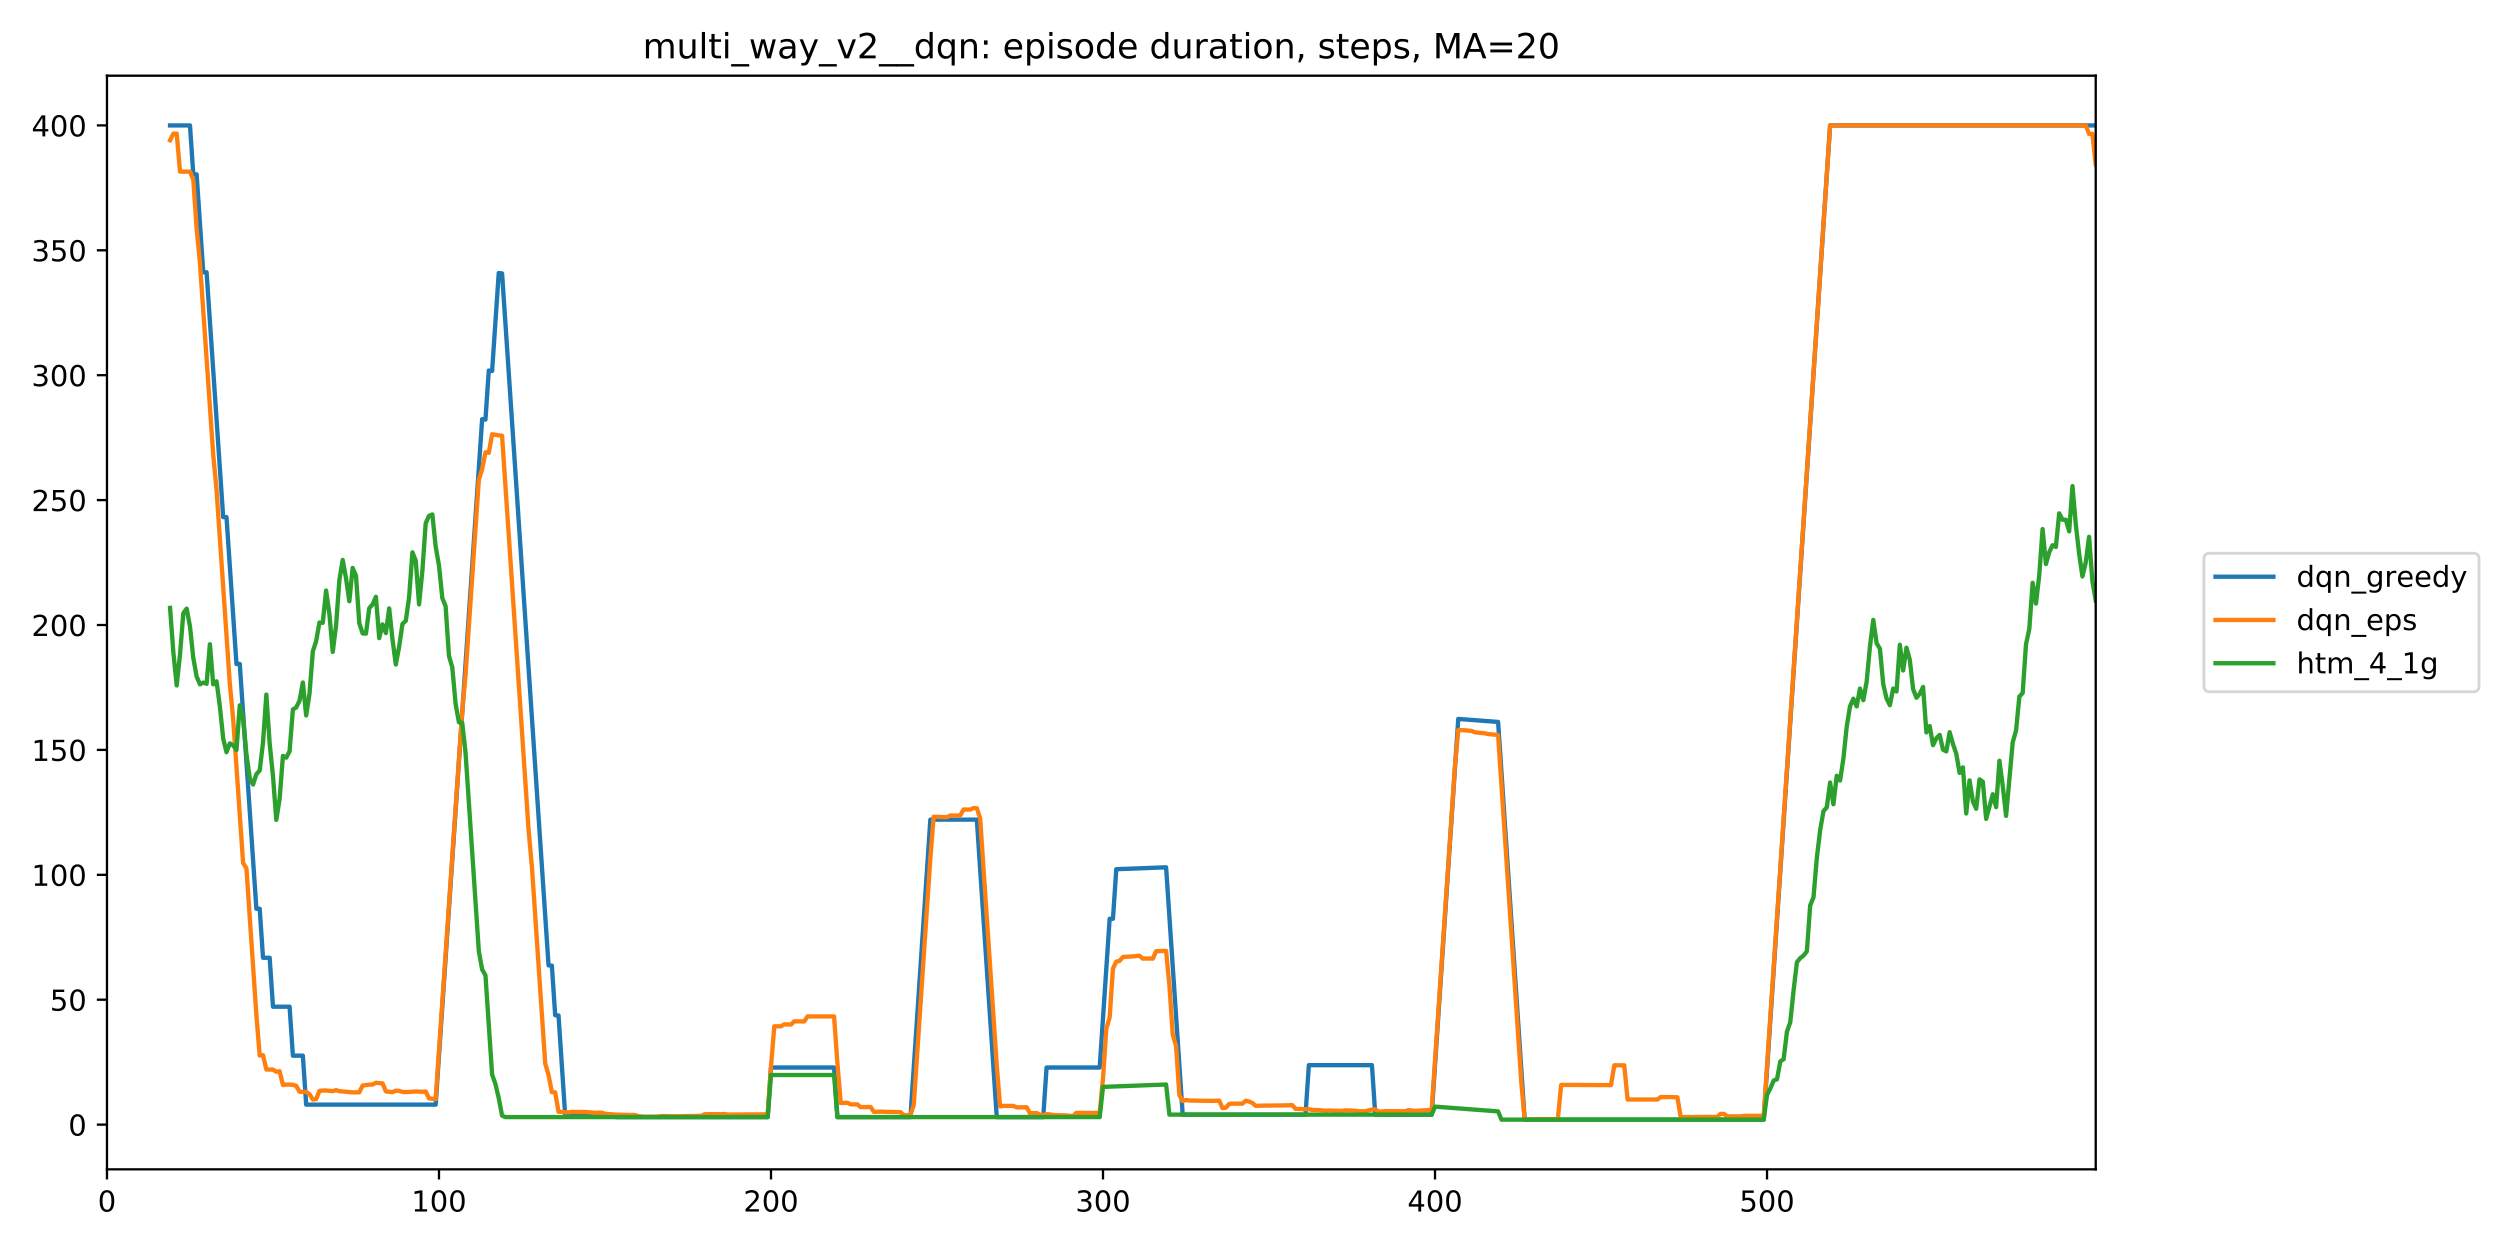 <?xml version="1.0" encoding="utf-8" standalone="no"?>
<!DOCTYPE svg PUBLIC "-//W3C//DTD SVG 1.1//EN"
  "http://www.w3.org/Graphics/SVG/1.1/DTD/svg11.dtd">
<!-- Created with matplotlib (https://matplotlib.org/) -->
<svg height="432pt" version="1.1" viewBox="0 0 864 432" width="864pt" xmlns="http://www.w3.org/2000/svg" xmlns:xlink="http://www.w3.org/1999/xlink">
 <defs>
  <style type="text/css">
*{stroke-linecap:butt;stroke-linejoin:round;}
  </style>
 </defs>
 <g id="figure_1">
  <g id="patch_1">
   <path d="M 0 432 
L 864 432 
L 864 0 
L 0 0 
z
" style="fill:#ffffff;"/>
  </g>
  <g id="axes_1">
   <g id="patch_2">
    <path d="M 36.97 404.12 
L 724.28 404.12 
L 724.28 26.16 
L 36.97 26.16 
z
" style="fill:#ffffff;"/>
   </g>
   <g id="matplotlib.axis_1">
    <g id="xtick_1">
     <g id="line2d_1">
      <defs>
       <path d="M 0 0 
L 0 3.5 
" id="m9bcfeeb149" style="stroke:#000000;stroke-width:0.8;"/>
      </defs>
      <g>
       <use style="stroke:#000000;stroke-width:0.8;" x="36.97" xlink:href="#m9bcfeeb149" y="404.12"/>
      </g>
     </g>
     <g id="text_1">
      <!-- 0 -->
      <defs>
       <path d="M 31.781 66.406 
Q 24.172 66.406 20.328 58.906 
Q 16.5 51.422 16.5 36.375 
Q 16.5 21.391 20.328 13.891 
Q 24.172 6.391 31.781 6.391 
Q 39.453 6.391 43.281 13.891 
Q 47.125 21.391 47.125 36.375 
Q 47.125 51.422 43.281 58.906 
Q 39.453 66.406 31.781 66.406 
z
M 31.781 74.219 
Q 44.047 74.219 50.516 64.516 
Q 56.984 54.828 56.984 36.375 
Q 56.984 17.969 50.516 8.266 
Q 44.047 -1.422 31.781 -1.422 
Q 19.531 -1.422 13.062 8.266 
Q 6.594 17.969 6.594 36.375 
Q 6.594 54.828 13.062 64.516 
Q 19.531 74.219 31.781 74.219 
z
" id="DejaVuSans-48"/>
      </defs>
      <g transform="translate(33.789 418.718)scale(0.1 -0.1)">
       <use xlink:href="#DejaVuSans-48"/>
      </g>
     </g>
    </g>
    <g id="xtick_2">
     <g id="line2d_2">
      <g>
       <use style="stroke:#000000;stroke-width:0.8;" x="151.713" xlink:href="#m9bcfeeb149" y="404.12"/>
      </g>
     </g>
     <g id="text_2">
      <!-- 100 -->
      <defs>
       <path d="M 12.406 8.297 
L 28.516 8.297 
L 28.516 63.922 
L 10.984 60.406 
L 10.984 69.391 
L 28.422 72.906 
L 38.281 72.906 
L 38.281 8.297 
L 54.391 8.297 
L 54.391 0 
L 12.406 0 
z
" id="DejaVuSans-49"/>
      </defs>
      <g transform="translate(142.169 418.718)scale(0.1 -0.1)">
       <use xlink:href="#DejaVuSans-49"/>
       <use x="63.623" xlink:href="#DejaVuSans-48"/>
       <use x="127.246" xlink:href="#DejaVuSans-48"/>
      </g>
     </g>
    </g>
    <g id="xtick_3">
     <g id="line2d_3">
      <g>
       <use style="stroke:#000000;stroke-width:0.8;" x="266.456" xlink:href="#m9bcfeeb149" y="404.12"/>
      </g>
     </g>
     <g id="text_3">
      <!-- 200 -->
      <defs>
       <path d="M 19.188 8.297 
L 53.609 8.297 
L 53.609 0 
L 7.328 0 
L 7.328 8.297 
Q 12.938 14.109 22.625 23.891 
Q 32.328 33.688 34.812 36.531 
Q 39.547 41.844 41.422 45.531 
Q 43.312 49.219 43.312 52.781 
Q 43.312 58.594 39.234 62.25 
Q 35.156 65.922 28.609 65.922 
Q 23.969 65.922 18.812 64.312 
Q 13.672 62.703 7.812 59.422 
L 7.812 69.391 
Q 13.766 71.781 18.938 73 
Q 24.125 74.219 28.422 74.219 
Q 39.75 74.219 46.484 68.547 
Q 53.219 62.891 53.219 53.422 
Q 53.219 48.922 51.531 44.891 
Q 49.859 40.875 45.406 35.406 
Q 44.188 33.984 37.641 27.219 
Q 31.109 20.453 19.188 8.297 
z
" id="DejaVuSans-50"/>
      </defs>
      <g transform="translate(256.912 418.718)scale(0.1 -0.1)">
       <use xlink:href="#DejaVuSans-50"/>
       <use x="63.623" xlink:href="#DejaVuSans-48"/>
       <use x="127.246" xlink:href="#DejaVuSans-48"/>
      </g>
     </g>
    </g>
    <g id="xtick_4">
     <g id="line2d_4">
      <g>
       <use style="stroke:#000000;stroke-width:0.8;" x="381.199" xlink:href="#m9bcfeeb149" y="404.12"/>
      </g>
     </g>
     <g id="text_4">
      <!-- 300 -->
      <defs>
       <path d="M 40.578 39.312 
Q 47.656 37.797 51.625 33 
Q 55.609 28.219 55.609 21.188 
Q 55.609 10.406 48.188 4.484 
Q 40.766 -1.422 27.094 -1.422 
Q 22.516 -1.422 17.656 -0.516 
Q 12.797 0.391 7.625 2.203 
L 7.625 11.719 
Q 11.719 9.328 16.594 8.109 
Q 21.484 6.891 26.812 6.891 
Q 36.078 6.891 40.938 10.547 
Q 45.797 14.203 45.797 21.188 
Q 45.797 27.641 41.281 31.266 
Q 36.766 34.906 28.719 34.906 
L 20.219 34.906 
L 20.219 43.016 
L 29.109 43.016 
Q 36.375 43.016 40.234 45.922 
Q 44.094 48.828 44.094 54.297 
Q 44.094 59.906 40.109 62.906 
Q 36.141 65.922 28.719 65.922 
Q 24.656 65.922 20.016 65.031 
Q 15.375 64.156 9.812 62.312 
L 9.812 71.094 
Q 15.438 72.656 20.344 73.438 
Q 25.25 74.219 29.594 74.219 
Q 40.828 74.219 47.359 69.109 
Q 53.906 64.016 53.906 55.328 
Q 53.906 49.266 50.438 45.094 
Q 46.969 40.922 40.578 39.312 
z
" id="DejaVuSans-51"/>
      </defs>
      <g transform="translate(371.655 418.718)scale(0.1 -0.1)">
       <use xlink:href="#DejaVuSans-51"/>
       <use x="63.623" xlink:href="#DejaVuSans-48"/>
       <use x="127.246" xlink:href="#DejaVuSans-48"/>
      </g>
     </g>
    </g>
    <g id="xtick_5">
     <g id="line2d_5">
      <g>
       <use style="stroke:#000000;stroke-width:0.8;" x="495.942" xlink:href="#m9bcfeeb149" y="404.12"/>
      </g>
     </g>
     <g id="text_5">
      <!-- 400 -->
      <defs>
       <path d="M 37.797 64.312 
L 12.891 25.391 
L 37.797 25.391 
z
M 35.203 72.906 
L 47.609 72.906 
L 47.609 25.391 
L 58.016 25.391 
L 58.016 17.188 
L 47.609 17.188 
L 47.609 0 
L 37.797 0 
L 37.797 17.188 
L 4.891 17.188 
L 4.891 26.703 
z
" id="DejaVuSans-52"/>
      </defs>
      <g transform="translate(486.398 418.718)scale(0.1 -0.1)">
       <use xlink:href="#DejaVuSans-52"/>
       <use x="63.623" xlink:href="#DejaVuSans-48"/>
       <use x="127.246" xlink:href="#DejaVuSans-48"/>
      </g>
     </g>
    </g>
    <g id="xtick_6">
     <g id="line2d_6">
      <g>
       <use style="stroke:#000000;stroke-width:0.8;" x="610.685" xlink:href="#m9bcfeeb149" y="404.12"/>
      </g>
     </g>
     <g id="text_6">
      <!-- 500 -->
      <defs>
       <path d="M 10.797 72.906 
L 49.516 72.906 
L 49.516 64.594 
L 19.828 64.594 
L 19.828 46.734 
Q 21.969 47.469 24.109 47.828 
Q 26.266 48.188 28.422 48.188 
Q 40.625 48.188 47.75 41.5 
Q 54.891 34.812 54.891 23.391 
Q 54.891 11.625 47.562 5.094 
Q 40.234 -1.422 26.906 -1.422 
Q 22.312 -1.422 17.547 -0.641 
Q 12.797 0.141 7.719 1.703 
L 7.719 11.625 
Q 12.109 9.234 16.797 8.062 
Q 21.484 6.891 26.703 6.891 
Q 35.156 6.891 40.078 11.328 
Q 45.016 15.766 45.016 23.391 
Q 45.016 31 40.078 35.438 
Q 35.156 39.891 26.703 39.891 
Q 22.75 39.891 18.812 39.016 
Q 14.891 38.141 10.797 36.281 
z
" id="DejaVuSans-53"/>
      </defs>
      <g transform="translate(601.141 418.718)scale(0.1 -0.1)">
       <use xlink:href="#DejaVuSans-53"/>
       <use x="63.623" xlink:href="#DejaVuSans-48"/>
       <use x="127.246" xlink:href="#DejaVuSans-48"/>
      </g>
     </g>
    </g>
   </g>
   <g id="matplotlib.axis_2">
    <g id="ytick_1">
     <g id="line2d_7">
      <defs>
       <path d="M 0 0 
L -3.5 0 
" id="m5839f09a50" style="stroke:#000000;stroke-width:0.8;"/>
      </defs>
      <g>
       <use style="stroke:#000000;stroke-width:0.8;" x="36.97" xlink:href="#m5839f09a50" y="388.667"/>
      </g>
     </g>
     <g id="text_7">
      <!-- 0 -->
      <g transform="translate(23.608 392.466)scale(0.1 -0.1)">
       <use xlink:href="#DejaVuSans-48"/>
      </g>
     </g>
    </g>
    <g id="ytick_2">
     <g id="line2d_8">
      <g>
       <use style="stroke:#000000;stroke-width:0.8;" x="36.97" xlink:href="#m5839f09a50" y="345.501"/>
      </g>
     </g>
     <g id="text_8">
      <!-- 50 -->
      <g transform="translate(17.245 349.3)scale(0.1 -0.1)">
       <use xlink:href="#DejaVuSans-53"/>
       <use x="63.623" xlink:href="#DejaVuSans-48"/>
      </g>
     </g>
    </g>
    <g id="ytick_3">
     <g id="line2d_9">
      <g>
       <use style="stroke:#000000;stroke-width:0.8;" x="36.97" xlink:href="#m5839f09a50" y="302.335"/>
      </g>
     </g>
     <g id="text_9">
      <!-- 100 -->
      <g transform="translate(10.883 306.134)scale(0.1 -0.1)">
       <use xlink:href="#DejaVuSans-49"/>
       <use x="63.623" xlink:href="#DejaVuSans-48"/>
       <use x="127.246" xlink:href="#DejaVuSans-48"/>
      </g>
     </g>
    </g>
    <g id="ytick_4">
     <g id="line2d_10">
      <g>
       <use style="stroke:#000000;stroke-width:0.8;" x="36.97" xlink:href="#m5839f09a50" y="259.169"/>
      </g>
     </g>
     <g id="text_10">
      <!-- 150 -->
      <g transform="translate(10.883 262.968)scale(0.1 -0.1)">
       <use xlink:href="#DejaVuSans-49"/>
       <use x="63.623" xlink:href="#DejaVuSans-53"/>
       <use x="127.246" xlink:href="#DejaVuSans-48"/>
      </g>
     </g>
    </g>
    <g id="ytick_5">
     <g id="line2d_11">
      <g>
       <use style="stroke:#000000;stroke-width:0.8;" x="36.97" xlink:href="#m5839f09a50" y="216.003"/>
      </g>
     </g>
     <g id="text_11">
      <!-- 200 -->
      <g transform="translate(10.883 219.803)scale(0.1 -0.1)">
       <use xlink:href="#DejaVuSans-50"/>
       <use x="63.623" xlink:href="#DejaVuSans-48"/>
       <use x="127.246" xlink:href="#DejaVuSans-48"/>
      </g>
     </g>
    </g>
    <g id="ytick_6">
     <g id="line2d_12">
      <g>
       <use style="stroke:#000000;stroke-width:0.8;" x="36.97" xlink:href="#m5839f09a50" y="172.837"/>
      </g>
     </g>
     <g id="text_12">
      <!-- 250 -->
      <g transform="translate(10.883 176.637)scale(0.1 -0.1)">
       <use xlink:href="#DejaVuSans-50"/>
       <use x="63.623" xlink:href="#DejaVuSans-53"/>
       <use x="127.246" xlink:href="#DejaVuSans-48"/>
      </g>
     </g>
    </g>
    <g id="ytick_7">
     <g id="line2d_13">
      <g>
       <use style="stroke:#000000;stroke-width:0.8;" x="36.97" xlink:href="#m5839f09a50" y="129.672"/>
      </g>
     </g>
     <g id="text_13">
      <!-- 300 -->
      <g transform="translate(10.883 133.471)scale(0.1 -0.1)">
       <use xlink:href="#DejaVuSans-51"/>
       <use x="63.623" xlink:href="#DejaVuSans-48"/>
       <use x="127.246" xlink:href="#DejaVuSans-48"/>
      </g>
     </g>
    </g>
    <g id="ytick_8">
     <g id="line2d_14">
      <g>
       <use style="stroke:#000000;stroke-width:0.8;" x="36.97" xlink:href="#m5839f09a50" y="86.506"/>
      </g>
     </g>
     <g id="text_14">
      <!-- 350 -->
      <g transform="translate(10.883 90.305)scale(0.1 -0.1)">
       <use xlink:href="#DejaVuSans-51"/>
       <use x="63.623" xlink:href="#DejaVuSans-53"/>
       <use x="127.246" xlink:href="#DejaVuSans-48"/>
      </g>
     </g>
    </g>
    <g id="ytick_9">
     <g id="line2d_15">
      <g>
       <use style="stroke:#000000;stroke-width:0.8;" x="36.97" xlink:href="#m5839f09a50" y="43.34"/>
      </g>
     </g>
     <g id="text_15">
      <!-- 400 -->
      <g transform="translate(10.883 47.139)scale(0.1 -0.1)">
       <use xlink:href="#DejaVuSans-52"/>
       <use x="63.623" xlink:href="#DejaVuSans-48"/>
       <use x="127.246" xlink:href="#DejaVuSans-48"/>
      </g>
     </g>
    </g>
   </g>
   <g id="line2d_16">
    <path clip-path="url(#p250325c257)" d="M 58.771 43.34 
L 65.656 43.34 
L 66.803 60.261 
L 67.951 60.261 
L 70.245 94.103 
L 71.393 94.103 
L 77.13 178.708 
L 78.277 178.708 
L 81.72 229.471 
L 82.867 229.471 
L 88.604 314.076 
L 89.752 314.076 
L 90.899 330.997 
L 93.194 330.997 
L 94.341 347.918 
L 100.079 347.918 
L 101.226 364.839 
L 104.668 364.839 
L 105.816 381.76 
L 150.565 381.76 
L 166.629 144.866 
L 167.777 144.996 
L 168.924 128.075 
L 170.072 128.204 
L 172.367 94.362 
L 173.514 94.492 
L 189.578 333.63 
L 190.725 333.717 
L 191.873 350.853 
L 193.02 350.94 
L 195.315 385.213 
L 199.905 385.472 
L 202.2 385.559 
L 204.495 385.645 
L 207.937 385.731 
L 213.674 386.077 
L 265.308 386.077 
L 266.456 368.94 
L 288.257 368.94 
L 289.404 386.077 
L 314.648 386.077 
L 321.532 283.256 
L 337.596 283.256 
L 344.481 386.077 
L 360.545 386.077 
L 361.692 368.94 
L 380.051 368.94 
L 383.494 317.529 
L 384.641 317.529 
L 385.788 300.393 
L 403 299.745 
L 408.737 385.213 
L 451.192 385.213 
L 452.339 368.12 
L 474.14 368.12 
L 475.288 385.213 
L 494.794 385.213 
L 503.974 248.464 
L 517.743 249.5 
L 526.922 386.94 
L 609.537 386.94 
L 632.486 43.34 
L 724.28 43.34 
L 724.28 43.34 
" style="fill:none;stroke:#1f77b4;stroke-linecap:square;stroke-width:1.5;"/>
   </g>
   <g id="line2d_17">
    <path clip-path="url(#p250325c257)" d="M 58.771 48.477 
L 59.919 46.189 
L 61.066 46.189 
L 62.213 59.311 
L 65.656 59.311 
L 66.803 62.117 
L 67.951 79.038 
L 69.098 90.822 
L 73.688 157.125 
L 74.835 169.298 
L 79.425 236.334 
L 80.572 248.378 
L 84.015 298.234 
L 85.162 300.09 
L 88.604 350.767 
L 89.752 364.796 
L 90.899 364.666 
L 92.047 369.631 
L 94.341 369.631 
L 95.489 370.407 
L 96.636 370.235 
L 97.784 374.983 
L 98.931 374.81 
L 101.226 374.897 
L 102.373 375.285 
L 103.521 377.314 
L 105.816 377.357 
L 106.963 378.177 
L 108.111 379.99 
L 109.258 379.861 
L 110.405 377.012 
L 111.553 376.882 
L 112.7 376.882 
L 114.995 377.098 
L 116.143 376.753 
L 117.29 377.098 
L 121.88 377.53 
L 124.175 377.487 
L 125.322 375.156 
L 127.617 374.854 
L 128.764 374.81 
L 129.912 374.206 
L 132.207 374.422 
L 133.354 377.185 
L 135.649 377.444 
L 136.796 376.926 
L 137.944 377.012 
L 139.091 377.357 
L 140.239 377.444 
L 143.681 377.228 
L 145.976 377.314 
L 147.123 377.228 
L 148.271 379.602 
L 150.565 379.861 
L 159.745 245.874 
L 160.892 233.27 
L 165.482 165.845 
L 166.629 162.132 
L 167.777 156.305 
L 168.924 156.478 
L 170.072 150.089 
L 173.514 150.607 
L 182.693 286.968 
L 183.841 299.788 
L 188.431 367.602 
L 189.578 371.487 
L 190.725 377.444 
L 191.873 377.53 
L 193.02 384.221 
L 196.463 384.436 
L 197.61 384.264 
L 202.2 384.307 
L 205.642 384.566 
L 207.937 384.523 
L 209.084 384.954 
L 213.674 385.257 
L 219.411 385.343 
L 220.559 385.731 
L 222.854 385.947 
L 227.443 385.904 
L 228.591 385.688 
L 233.18 385.775 
L 238.918 385.688 
L 242.36 385.645 
L 243.507 385.084 
L 246.95 385.041 
L 249.244 385.084 
L 250.392 384.998 
L 251.539 385.213 
L 254.982 385.17 
L 265.308 385.127 
L 266.456 368.551 
L 267.603 354.695 
L 269.898 354.695 
L 271.046 354.004 
L 273.34 354.091 
L 274.488 352.968 
L 277.93 353.012 
L 279.078 351.285 
L 288.257 351.285 
L 289.404 367.386 
L 290.552 381.199 
L 292.847 381.113 
L 293.994 381.674 
L 296.289 381.674 
L 297.436 382.623 
L 300.879 382.58 
L 302.026 384.264 
L 304.321 384.177 
L 306.616 384.264 
L 311.206 384.35 
L 312.353 385.386 
L 314.648 385.386 
L 315.795 381.846 
L 321.532 296.464 
L 322.68 282.263 
L 327.27 282.436 
L 328.417 281.831 
L 331.859 281.831 
L 333.007 279.759 
L 335.302 279.802 
L 336.449 279.241 
L 337.596 279.328 
L 338.744 282.867 
L 344.481 368.249 
L 345.628 382.364 
L 346.776 382.192 
L 350.218 382.192 
L 351.366 382.71 
L 354.808 382.667 
L 355.955 384.739 
L 358.25 384.652 
L 359.398 385.3 
L 360.545 385.3 
L 361.692 385.084 
L 362.84 385.127 
L 363.987 385.386 
L 368.577 385.472 
L 369.724 385.645 
L 370.872 385.645 
L 372.019 384.609 
L 380.051 384.609 
L 381.199 372.652 
L 382.346 355.515 
L 383.494 351.63 
L 384.641 334.709 
L 385.788 332.335 
L 386.936 332.076 
L 388.083 330.738 
L 391.526 330.522 
L 393.82 330.306 
L 394.968 331.299 
L 397.263 331.256 
L 398.41 331.299 
L 399.558 328.752 
L 403 328.623 
L 404.147 340.494 
L 405.295 357.587 
L 406.442 361.429 
L 407.59 378.479 
L 408.737 380.551 
L 409.884 380.163 
L 411.032 380.336 
L 415.622 380.422 
L 419.064 380.465 
L 421.359 380.379 
L 422.506 382.969 
L 423.654 382.796 
L 424.801 381.501 
L 425.948 381.415 
L 428.243 381.415 
L 429.391 381.415 
L 430.538 380.422 
L 431.686 380.681 
L 432.833 381.199 
L 433.98 382.192 
L 436.275 382.105 
L 444.307 382.019 
L 446.602 381.933 
L 447.75 383.228 
L 450.044 383.314 
L 452.339 383.357 
L 453.487 383.573 
L 455.782 383.659 
L 458.076 383.875 
L 459.224 383.789 
L 461.519 383.875 
L 463.814 383.918 
L 464.961 383.746 
L 468.403 383.875 
L 469.551 384.048 
L 471.846 384.048 
L 474.14 383.444 
L 475.288 383.4 
L 476.435 384.134 
L 477.583 384.134 
L 478.73 384.005 
L 485.615 384.048 
L 486.762 383.659 
L 489.057 383.918 
L 494.794 383.573 
L 502.826 264.781 
L 503.974 252.306 
L 506.268 252.392 
L 508.563 252.608 
L 509.711 253.083 
L 513.153 253.428 
L 514.3 253.687 
L 517.743 254.032 
L 525.775 374.206 
L 526.922 386.767 
L 529.217 386.854 
L 531.512 386.767 
L 538.396 386.767 
L 539.544 374.94 
L 556.755 375.026 
L 557.903 368.163 
L 561.345 368.163 
L 562.493 379.99 
L 572.819 379.99 
L 573.967 379.127 
L 579.704 379.213 
L 580.851 386.077 
L 593.473 385.99 
L 594.621 384.954 
L 595.768 384.954 
L 596.915 385.818 
L 601.505 385.818 
L 602.653 385.645 
L 609.537 385.645 
L 632.486 43.34 
L 720.838 43.34 
L 721.985 46.275 
L 723.133 46.275 
L 724.28 56.808 
L 724.28 56.808 
" style="fill:none;stroke:#ff7f0e;stroke-linecap:square;stroke-width:1.5;"/>
   </g>
   <g id="line2d_18">
    <path clip-path="url(#p250325c257)" d="M 58.771 210.09 
L 59.919 225.543 
L 61.066 236.896 
L 62.213 226.147 
L 63.361 211.946 
L 64.508 210.349 
L 65.656 216.521 
L 66.803 227.399 
L 67.951 233.788 
L 69.098 236.507 
L 70.245 235.903 
L 71.393 236.334 
L 72.54 222.651 
L 73.688 236.507 
L 74.835 235.471 
L 75.983 244.104 
L 77.13 255.198 
L 78.277 259.946 
L 79.425 256.925 
L 80.572 257.572 
L 81.72 259.212 
L 82.867 243.759 
L 84.015 248.421 
L 85.162 260.637 
L 86.309 268.925 
L 87.457 271.126 
L 88.604 267.543 
L 89.752 266.292 
L 90.899 256.622 
L 92.047 240.047 
L 93.194 256.968 
L 94.341 268.234 
L 95.489 283.342 
L 96.636 276.09 
L 97.784 261.241 
L 98.931 261.845 
L 100.079 259.644 
L 101.226 245.183 
L 102.373 244.493 
L 103.521 242.162 
L 104.668 235.86 
L 105.816 247.255 
L 106.963 239.745 
L 108.111 225.111 
L 109.258 221.572 
L 110.405 215.14 
L 111.553 215.226 
L 112.7 204.09 
L 113.848 212.334 
L 114.995 225.284 
L 116.143 216.219 
L 117.29 200.42 
L 118.437 193.514 
L 119.585 199.859 
L 120.732 207.802 
L 121.88 196.277 
L 123.027 198.953 
L 124.175 215.399 
L 125.322 218.895 
L 126.469 218.982 
L 127.617 210.176 
L 128.764 208.881 
L 129.912 206.248 
L 131.059 220.536 
L 132.207 215.787 
L 133.354 218.766 
L 134.501 210.262 
L 135.649 221.011 
L 136.796 229.644 
L 137.944 223.471 
L 139.091 215.615 
L 140.239 214.579 
L 141.386 206.377 
L 142.533 190.881 
L 143.681 193.773 
L 144.828 208.881 
L 145.976 197.269 
L 147.123 180.823 
L 148.271 178.276 
L 149.418 177.802 
L 150.565 188.895 
L 151.713 195.413 
L 152.86 206.679 
L 154.008 209.528 
L 155.155 226.665 
L 156.303 230.593 
L 157.45 243.198 
L 158.597 249.586 
L 159.745 249.845 
L 160.892 260.205 
L 165.482 328.752 
L 166.629 335.055 
L 167.777 337.083 
L 170.072 371.357 
L 171.219 374.638 
L 172.367 379.515 
L 173.514 385.559 
L 174.661 386.077 
L 265.308 386.077 
L 266.456 371.53 
L 288.257 371.53 
L 289.404 386.077 
L 380.051 386.077 
L 381.199 375.631 
L 403 374.81 
L 404.147 385.213 
L 494.794 385.213 
L 495.942 382.451 
L 517.743 384.091 
L 518.89 386.94 
L 609.537 386.94 
L 610.685 378.393 
L 611.832 376.149 
L 612.979 373.429 
L 614.127 372.997 
L 615.274 366.825 
L 616.422 366.048 
L 617.569 356.551 
L 618.717 353.271 
L 619.864 342.263 
L 621.011 332.551 
L 622.159 331.127 
L 623.306 330.22 
L 624.454 328.796 
L 625.601 312.911 
L 626.749 310.062 
L 627.896 296.508 
L 629.043 286.925 
L 630.191 280.32 
L 631.338 279.025 
L 632.486 270.435 
L 633.633 277.946 
L 634.781 268.104 
L 635.928 269.745 
L 637.075 262.191 
L 638.223 251.183 
L 639.37 244.104 
L 640.518 241.471 
L 641.665 244.147 
L 642.813 237.975 
L 643.96 241.989 
L 645.107 235.644 
L 646.255 223.471 
L 647.402 214.234 
L 648.55 222.262 
L 649.697 224.205 
L 650.845 236.421 
L 651.992 241.385 
L 653.139 243.716 
L 654.287 237.975 
L 655.434 238.968 
L 656.582 222.824 
L 657.729 231.716 
L 658.877 223.859 
L 660.024 228.003 
L 661.171 238.147 
L 662.319 241.126 
L 663.466 239.788 
L 664.614 237.414 
L 665.761 253.126 
L 666.909 250.924 
L 668.056 257.529 
L 669.203 255.155 
L 670.351 253.989 
L 671.498 259.083 
L 672.646 259.687 
L 673.793 253.04 
L 674.941 257.14 
L 676.088 260.464 
L 677.235 267.112 
L 678.383 265.212 
L 679.53 281.141 
L 680.678 269.702 
L 681.825 276.953 
L 682.973 279.5 
L 684.12 269.356 
L 685.267 270.176 
L 686.415 282.997 
L 688.71 274.493 
L 689.857 278.939 
L 691.005 262.925 
L 692.152 271.687 
L 693.299 281.961 
L 695.594 256.536 
L 696.742 252.522 
L 697.889 240.737 
L 699.037 239.486 
L 700.184 222.694 
L 701.331 217.341 
L 702.479 201.413 
L 703.626 208.579 
L 704.774 198.737 
L 705.921 182.852 
L 707.069 194.938 
L 708.216 190.838 
L 709.363 188.42 
L 710.511 189.025 
L 711.658 177.413 
L 712.806 179.615 
L 713.953 179.615 
L 715.101 183.629 
L 716.248 168.003 
L 717.395 181.255 
L 718.543 191.312 
L 719.69 199.212 
L 720.838 194.334 
L 721.985 185.528 
L 723.133 200.938 
L 724.28 207.543 
L 724.28 207.543 
" style="fill:none;stroke:#2ca02c;stroke-linecap:square;stroke-width:1.5;"/>
   </g>
   <g id="patch_3">
    <path d="M 36.97 404.12 
L 36.97 26.16 
" style="fill:none;stroke:#000000;stroke-linecap:square;stroke-linejoin:miter;stroke-width:0.8;"/>
   </g>
   <g id="patch_4">
    <path d="M 724.28 404.12 
L 724.28 26.16 
" style="fill:none;stroke:#000000;stroke-linecap:square;stroke-linejoin:miter;stroke-width:0.8;"/>
   </g>
   <g id="patch_5">
    <path d="M 36.97 404.12 
L 724.28 404.12 
" style="fill:none;stroke:#000000;stroke-linecap:square;stroke-linejoin:miter;stroke-width:0.8;"/>
   </g>
   <g id="patch_6">
    <path d="M 36.97 26.16 
L 724.28 26.16 
" style="fill:none;stroke:#000000;stroke-linecap:square;stroke-linejoin:miter;stroke-width:0.8;"/>
   </g>
   <g id="text_16">
    <!-- multi_way_v2__dqn: episode duration, steps, MA=20 -->
    <defs>
     <path d="M 52 44.188 
Q 55.375 50.25 60.062 53.125 
Q 64.75 56 71.094 56 
Q 79.641 56 84.281 50.016 
Q 88.922 44.047 88.922 33.016 
L 88.922 0 
L 79.891 0 
L 79.891 32.719 
Q 79.891 40.578 77.094 44.375 
Q 74.312 48.188 68.609 48.188 
Q 61.625 48.188 57.562 43.547 
Q 53.516 38.922 53.516 30.906 
L 53.516 0 
L 44.484 0 
L 44.484 32.719 
Q 44.484 40.625 41.703 44.406 
Q 38.922 48.188 33.109 48.188 
Q 26.219 48.188 22.156 43.531 
Q 18.109 38.875 18.109 30.906 
L 18.109 0 
L 9.078 0 
L 9.078 54.688 
L 18.109 54.688 
L 18.109 46.188 
Q 21.188 51.219 25.484 53.609 
Q 29.781 56 35.688 56 
Q 41.656 56 45.828 52.969 
Q 50 49.953 52 44.188 
z
" id="DejaVuSans-109"/>
     <path d="M 8.5 21.578 
L 8.5 54.688 
L 17.484 54.688 
L 17.484 21.922 
Q 17.484 14.156 20.5 10.266 
Q 23.531 6.391 29.594 6.391 
Q 36.859 6.391 41.078 11.031 
Q 45.312 15.672 45.312 23.688 
L 45.312 54.688 
L 54.297 54.688 
L 54.297 0 
L 45.312 0 
L 45.312 8.406 
Q 42.047 3.422 37.719 1 
Q 33.406 -1.422 27.688 -1.422 
Q 18.266 -1.422 13.375 4.438 
Q 8.5 10.297 8.5 21.578 
z
M 31.109 56 
z
" id="DejaVuSans-117"/>
     <path d="M 9.422 75.984 
L 18.406 75.984 
L 18.406 0 
L 9.422 0 
z
" id="DejaVuSans-108"/>
     <path d="M 18.312 70.219 
L 18.312 54.688 
L 36.812 54.688 
L 36.812 47.703 
L 18.312 47.703 
L 18.312 18.016 
Q 18.312 11.328 20.141 9.422 
Q 21.969 7.516 27.594 7.516 
L 36.812 7.516 
L 36.812 0 
L 27.594 0 
Q 17.188 0 13.234 3.875 
Q 9.281 7.766 9.281 18.016 
L 9.281 47.703 
L 2.688 47.703 
L 2.688 54.688 
L 9.281 54.688 
L 9.281 70.219 
z
" id="DejaVuSans-116"/>
     <path d="M 9.422 54.688 
L 18.406 54.688 
L 18.406 0 
L 9.422 0 
z
M 9.422 75.984 
L 18.406 75.984 
L 18.406 64.594 
L 9.422 64.594 
z
" id="DejaVuSans-105"/>
     <path d="M 50.984 -16.609 
L 50.984 -23.578 
L -0.984 -23.578 
L -0.984 -16.609 
z
" id="DejaVuSans-95"/>
     <path d="M 4.203 54.688 
L 13.188 54.688 
L 24.422 12.016 
L 35.594 54.688 
L 46.188 54.688 
L 57.422 12.016 
L 68.609 54.688 
L 77.594 54.688 
L 63.281 0 
L 52.688 0 
L 40.922 44.828 
L 29.109 0 
L 18.5 0 
z
" id="DejaVuSans-119"/>
     <path d="M 34.281 27.484 
Q 23.391 27.484 19.188 25 
Q 14.984 22.516 14.984 16.5 
Q 14.984 11.719 18.141 8.906 
Q 21.297 6.109 26.703 6.109 
Q 34.188 6.109 38.703 11.406 
Q 43.219 16.703 43.219 25.484 
L 43.219 27.484 
z
M 52.203 31.203 
L 52.203 0 
L 43.219 0 
L 43.219 8.297 
Q 40.141 3.328 35.547 0.953 
Q 30.953 -1.422 24.312 -1.422 
Q 15.922 -1.422 10.953 3.297 
Q 6 8.016 6 15.922 
Q 6 25.141 12.172 29.828 
Q 18.359 34.516 30.609 34.516 
L 43.219 34.516 
L 43.219 35.406 
Q 43.219 41.609 39.141 45 
Q 35.062 48.391 27.688 48.391 
Q 23 48.391 18.547 47.266 
Q 14.109 46.141 10.016 43.891 
L 10.016 52.203 
Q 14.938 54.109 19.578 55.047 
Q 24.219 56 28.609 56 
Q 40.484 56 46.344 49.844 
Q 52.203 43.703 52.203 31.203 
z
" id="DejaVuSans-97"/>
     <path d="M 32.172 -5.078 
Q 28.375 -14.844 24.75 -17.812 
Q 21.141 -20.797 15.094 -20.797 
L 7.906 -20.797 
L 7.906 -13.281 
L 13.188 -13.281 
Q 16.891 -13.281 18.938 -11.516 
Q 21 -9.766 23.484 -3.219 
L 25.094 0.875 
L 2.984 54.688 
L 12.5 54.688 
L 29.594 11.922 
L 46.688 54.688 
L 56.203 54.688 
z
" id="DejaVuSans-121"/>
     <path d="M 2.984 54.688 
L 12.5 54.688 
L 29.594 8.797 
L 46.688 54.688 
L 56.203 54.688 
L 35.688 0 
L 23.484 0 
z
" id="DejaVuSans-118"/>
     <path d="M 45.406 46.391 
L 45.406 75.984 
L 54.391 75.984 
L 54.391 0 
L 45.406 0 
L 45.406 8.203 
Q 42.578 3.328 38.25 0.953 
Q 33.938 -1.422 27.875 -1.422 
Q 17.969 -1.422 11.734 6.484 
Q 5.516 14.406 5.516 27.297 
Q 5.516 40.188 11.734 48.094 
Q 17.969 56 27.875 56 
Q 33.938 56 38.25 53.625 
Q 42.578 51.266 45.406 46.391 
z
M 14.797 27.297 
Q 14.797 17.391 18.875 11.75 
Q 22.953 6.109 30.078 6.109 
Q 37.203 6.109 41.297 11.75 
Q 45.406 17.391 45.406 27.297 
Q 45.406 37.203 41.297 42.844 
Q 37.203 48.484 30.078 48.484 
Q 22.953 48.484 18.875 42.844 
Q 14.797 37.203 14.797 27.297 
z
" id="DejaVuSans-100"/>
     <path d="M 14.797 27.297 
Q 14.797 17.391 18.875 11.75 
Q 22.953 6.109 30.078 6.109 
Q 37.203 6.109 41.297 11.75 
Q 45.406 17.391 45.406 27.297 
Q 45.406 37.203 41.297 42.844 
Q 37.203 48.484 30.078 48.484 
Q 22.953 48.484 18.875 42.844 
Q 14.797 37.203 14.797 27.297 
z
M 45.406 8.203 
Q 42.578 3.328 38.25 0.953 
Q 33.938 -1.422 27.875 -1.422 
Q 17.969 -1.422 11.734 6.484 
Q 5.516 14.406 5.516 27.297 
Q 5.516 40.188 11.734 48.094 
Q 17.969 56 27.875 56 
Q 33.938 56 38.25 53.625 
Q 42.578 51.266 45.406 46.391 
L 45.406 54.688 
L 54.391 54.688 
L 54.391 -20.797 
L 45.406 -20.797 
z
" id="DejaVuSans-113"/>
     <path d="M 54.891 33.016 
L 54.891 0 
L 45.906 0 
L 45.906 32.719 
Q 45.906 40.484 42.875 44.328 
Q 39.844 48.188 33.797 48.188 
Q 26.516 48.188 22.312 43.547 
Q 18.109 38.922 18.109 30.906 
L 18.109 0 
L 9.078 0 
L 9.078 54.688 
L 18.109 54.688 
L 18.109 46.188 
Q 21.344 51.125 25.703 53.562 
Q 30.078 56 35.797 56 
Q 45.219 56 50.047 50.172 
Q 54.891 44.344 54.891 33.016 
z
" id="DejaVuSans-110"/>
     <path d="M 11.719 12.406 
L 22.016 12.406 
L 22.016 0 
L 11.719 0 
z
M 11.719 51.703 
L 22.016 51.703 
L 22.016 39.312 
L 11.719 39.312 
z
" id="DejaVuSans-58"/>
     <path id="DejaVuSans-32"/>
     <path d="M 56.203 29.594 
L 56.203 25.203 
L 14.891 25.203 
Q 15.484 15.922 20.484 11.062 
Q 25.484 6.203 34.422 6.203 
Q 39.594 6.203 44.453 7.469 
Q 49.312 8.734 54.109 11.281 
L 54.109 2.781 
Q 49.266 0.734 44.188 -0.344 
Q 39.109 -1.422 33.891 -1.422 
Q 20.797 -1.422 13.156 6.188 
Q 5.516 13.812 5.516 26.812 
Q 5.516 40.234 12.766 48.109 
Q 20.016 56 32.328 56 
Q 43.359 56 49.781 48.891 
Q 56.203 41.797 56.203 29.594 
z
M 47.219 32.234 
Q 47.125 39.594 43.094 43.984 
Q 39.062 48.391 32.422 48.391 
Q 24.906 48.391 20.391 44.141 
Q 15.875 39.891 15.188 32.172 
z
" id="DejaVuSans-101"/>
     <path d="M 18.109 8.203 
L 18.109 -20.797 
L 9.078 -20.797 
L 9.078 54.688 
L 18.109 54.688 
L 18.109 46.391 
Q 20.953 51.266 25.266 53.625 
Q 29.594 56 35.594 56 
Q 45.562 56 51.781 48.094 
Q 58.016 40.188 58.016 27.297 
Q 58.016 14.406 51.781 6.484 
Q 45.562 -1.422 35.594 -1.422 
Q 29.594 -1.422 25.266 0.953 
Q 20.953 3.328 18.109 8.203 
z
M 48.688 27.297 
Q 48.688 37.203 44.609 42.844 
Q 40.531 48.484 33.406 48.484 
Q 26.266 48.484 22.188 42.844 
Q 18.109 37.203 18.109 27.297 
Q 18.109 17.391 22.188 11.75 
Q 26.266 6.109 33.406 6.109 
Q 40.531 6.109 44.609 11.75 
Q 48.688 17.391 48.688 27.297 
z
" id="DejaVuSans-112"/>
     <path d="M 44.281 53.078 
L 44.281 44.578 
Q 40.484 46.531 36.375 47.5 
Q 32.281 48.484 27.875 48.484 
Q 21.188 48.484 17.844 46.438 
Q 14.5 44.391 14.5 40.281 
Q 14.5 37.156 16.891 35.375 
Q 19.281 33.594 26.516 31.984 
L 29.594 31.297 
Q 39.156 29.25 43.188 25.516 
Q 47.219 21.781 47.219 15.094 
Q 47.219 7.469 41.188 3.016 
Q 35.156 -1.422 24.609 -1.422 
Q 20.219 -1.422 15.453 -0.562 
Q 10.688 0.297 5.422 2 
L 5.422 11.281 
Q 10.406 8.688 15.234 7.391 
Q 20.062 6.109 24.812 6.109 
Q 31.156 6.109 34.562 8.281 
Q 37.984 10.453 37.984 14.406 
Q 37.984 18.062 35.516 20.016 
Q 33.062 21.969 24.703 23.781 
L 21.578 24.516 
Q 13.234 26.266 9.516 29.906 
Q 5.812 33.547 5.812 39.891 
Q 5.812 47.609 11.281 51.797 
Q 16.75 56 26.812 56 
Q 31.781 56 36.172 55.266 
Q 40.578 54.547 44.281 53.078 
z
" id="DejaVuSans-115"/>
     <path d="M 30.609 48.391 
Q 23.391 48.391 19.188 42.75 
Q 14.984 37.109 14.984 27.297 
Q 14.984 17.484 19.156 11.844 
Q 23.344 6.203 30.609 6.203 
Q 37.797 6.203 41.984 11.859 
Q 46.188 17.531 46.188 27.297 
Q 46.188 37.016 41.984 42.703 
Q 37.797 48.391 30.609 48.391 
z
M 30.609 56 
Q 42.328 56 49.016 48.375 
Q 55.719 40.766 55.719 27.297 
Q 55.719 13.875 49.016 6.219 
Q 42.328 -1.422 30.609 -1.422 
Q 18.844 -1.422 12.172 6.219 
Q 5.516 13.875 5.516 27.297 
Q 5.516 40.766 12.172 48.375 
Q 18.844 56 30.609 56 
z
" id="DejaVuSans-111"/>
     <path d="M 41.109 46.297 
Q 39.594 47.172 37.812 47.578 
Q 36.031 48 33.891 48 
Q 26.266 48 22.188 43.047 
Q 18.109 38.094 18.109 28.812 
L 18.109 0 
L 9.078 0 
L 9.078 54.688 
L 18.109 54.688 
L 18.109 46.188 
Q 20.953 51.172 25.484 53.578 
Q 30.031 56 36.531 56 
Q 37.453 56 38.578 55.875 
Q 39.703 55.766 41.062 55.516 
z
" id="DejaVuSans-114"/>
     <path d="M 11.719 12.406 
L 22.016 12.406 
L 22.016 4 
L 14.016 -11.625 
L 7.719 -11.625 
L 11.719 4 
z
" id="DejaVuSans-44"/>
     <path d="M 9.812 72.906 
L 24.516 72.906 
L 43.109 23.297 
L 61.812 72.906 
L 76.516 72.906 
L 76.516 0 
L 66.891 0 
L 66.891 64.016 
L 48.094 14.016 
L 38.188 14.016 
L 19.391 64.016 
L 19.391 0 
L 9.812 0 
z
" id="DejaVuSans-77"/>
     <path d="M 34.188 63.188 
L 20.797 26.906 
L 47.609 26.906 
z
M 28.609 72.906 
L 39.797 72.906 
L 67.578 0 
L 57.328 0 
L 50.688 18.703 
L 17.828 18.703 
L 11.188 0 
L 0.781 0 
z
" id="DejaVuSans-65"/>
     <path d="M 10.594 45.406 
L 73.188 45.406 
L 73.188 37.203 
L 10.594 37.203 
z
M 10.594 25.484 
L 73.188 25.484 
L 73.188 17.188 
L 10.594 17.188 
z
" id="DejaVuSans-61"/>
    </defs>
    <g transform="translate(222.143 20.16)scale(0.12 -0.12)">
     <use xlink:href="#DejaVuSans-109"/>
     <use x="97.412" xlink:href="#DejaVuSans-117"/>
     <use x="160.791" xlink:href="#DejaVuSans-108"/>
     <use x="188.574" xlink:href="#DejaVuSans-116"/>
     <use x="227.783" xlink:href="#DejaVuSans-105"/>
     <use x="255.566" xlink:href="#DejaVuSans-95"/>
     <use x="305.566" xlink:href="#DejaVuSans-119"/>
     <use x="387.354" xlink:href="#DejaVuSans-97"/>
     <use x="448.633" xlink:href="#DejaVuSans-121"/>
     <use x="507.812" xlink:href="#DejaVuSans-95"/>
     <use x="557.812" xlink:href="#DejaVuSans-118"/>
     <use x="616.992" xlink:href="#DejaVuSans-50"/>
     <use x="680.615" xlink:href="#DejaVuSans-95"/>
     <use x="730.615" xlink:href="#DejaVuSans-95"/>
     <use x="780.615" xlink:href="#DejaVuSans-100"/>
     <use x="844.092" xlink:href="#DejaVuSans-113"/>
     <use x="907.568" xlink:href="#DejaVuSans-110"/>
     <use x="970.947" xlink:href="#DejaVuSans-58"/>
     <use x="1004.639" xlink:href="#DejaVuSans-32"/>
     <use x="1036.426" xlink:href="#DejaVuSans-101"/>
     <use x="1097.949" xlink:href="#DejaVuSans-112"/>
     <use x="1161.426" xlink:href="#DejaVuSans-105"/>
     <use x="1189.209" xlink:href="#DejaVuSans-115"/>
     <use x="1241.309" xlink:href="#DejaVuSans-111"/>
     <use x="1302.49" xlink:href="#DejaVuSans-100"/>
     <use x="1365.967" xlink:href="#DejaVuSans-101"/>
     <use x="1427.49" xlink:href="#DejaVuSans-32"/>
     <use x="1459.277" xlink:href="#DejaVuSans-100"/>
     <use x="1522.754" xlink:href="#DejaVuSans-117"/>
     <use x="1586.133" xlink:href="#DejaVuSans-114"/>
     <use x="1627.246" xlink:href="#DejaVuSans-97"/>
     <use x="1688.525" xlink:href="#DejaVuSans-116"/>
     <use x="1727.734" xlink:href="#DejaVuSans-105"/>
     <use x="1755.518" xlink:href="#DejaVuSans-111"/>
     <use x="1816.699" xlink:href="#DejaVuSans-110"/>
     <use x="1880.078" xlink:href="#DejaVuSans-44"/>
     <use x="1911.865" xlink:href="#DejaVuSans-32"/>
     <use x="1943.652" xlink:href="#DejaVuSans-115"/>
     <use x="1995.752" xlink:href="#DejaVuSans-116"/>
     <use x="2034.961" xlink:href="#DejaVuSans-101"/>
     <use x="2096.484" xlink:href="#DejaVuSans-112"/>
     <use x="2159.961" xlink:href="#DejaVuSans-115"/>
     <use x="2212.061" xlink:href="#DejaVuSans-44"/>
     <use x="2243.848" xlink:href="#DejaVuSans-32"/>
     <use x="2275.635" xlink:href="#DejaVuSans-77"/>
     <use x="2361.914" xlink:href="#DejaVuSans-65"/>
     <use x="2430.322" xlink:href="#DejaVuSans-61"/>
     <use x="2514.111" xlink:href="#DejaVuSans-50"/>
     <use x="2577.734" xlink:href="#DejaVuSans-48"/>
    </g>
   </g>
   <g id="legend_1">
    <g id="patch_7">
     <path d="M 763.678 239.074 
L 854.742 239.074 
Q 856.742 239.074 856.742 237.074 
L 856.742 193.206 
Q 856.742 191.206 854.742 191.206 
L 763.678 191.206 
Q 761.678 191.206 761.678 193.206 
L 761.678 237.074 
Q 761.678 239.074 763.678 239.074 
z
" style="fill:#ffffff;opacity:0.8;stroke:#cccccc;stroke-linejoin:miter;"/>
    </g>
    <g id="line2d_19">
     <path d="M 765.678 199.304 
L 785.678 199.304 
" style="fill:none;stroke:#1f77b4;stroke-linecap:square;stroke-width:1.5;"/>
    </g>
    <g id="line2d_20"/>
    <g id="text_17">
     <!-- dqn_greedy -->
     <defs>
      <path d="M 45.406 27.984 
Q 45.406 37.75 41.375 43.109 
Q 37.359 48.484 30.078 48.484 
Q 22.859 48.484 18.828 43.109 
Q 14.797 37.75 14.797 27.984 
Q 14.797 18.266 18.828 12.891 
Q 22.859 7.516 30.078 7.516 
Q 37.359 7.516 41.375 12.891 
Q 45.406 18.266 45.406 27.984 
z
M 54.391 6.781 
Q 54.391 -7.172 48.188 -13.984 
Q 42 -20.797 29.203 -20.797 
Q 24.469 -20.797 20.266 -20.094 
Q 16.062 -19.391 12.109 -17.922 
L 12.109 -9.188 
Q 16.062 -11.328 19.922 -12.344 
Q 23.781 -13.375 27.781 -13.375 
Q 36.625 -13.375 41.016 -8.766 
Q 45.406 -4.156 45.406 5.172 
L 45.406 9.625 
Q 42.625 4.781 38.281 2.391 
Q 33.938 0 27.875 0 
Q 17.828 0 11.672 7.656 
Q 5.516 15.328 5.516 27.984 
Q 5.516 40.672 11.672 48.328 
Q 17.828 56 27.875 56 
Q 33.938 56 38.281 53.609 
Q 42.625 51.219 45.406 46.391 
L 45.406 54.688 
L 54.391 54.688 
z
" id="DejaVuSans-103"/>
     </defs>
     <g transform="translate(793.678 202.804)scale(0.1 -0.1)">
      <use xlink:href="#DejaVuSans-100"/>
      <use x="63.477" xlink:href="#DejaVuSans-113"/>
      <use x="126.953" xlink:href="#DejaVuSans-110"/>
      <use x="190.332" xlink:href="#DejaVuSans-95"/>
      <use x="240.332" xlink:href="#DejaVuSans-103"/>
      <use x="303.809" xlink:href="#DejaVuSans-114"/>
      <use x="344.891" xlink:href="#DejaVuSans-101"/>
      <use x="406.414" xlink:href="#DejaVuSans-101"/>
      <use x="467.938" xlink:href="#DejaVuSans-100"/>
      <use x="531.414" xlink:href="#DejaVuSans-121"/>
     </g>
    </g>
    <g id="line2d_21">
     <path d="M 765.678 214.26 
L 785.678 214.26 
" style="fill:none;stroke:#ff7f0e;stroke-linecap:square;stroke-width:1.5;"/>
    </g>
    <g id="line2d_22"/>
    <g id="text_18">
     <!-- dqn_eps -->
     <g transform="translate(793.678 217.76)scale(0.1 -0.1)">
      <use xlink:href="#DejaVuSans-100"/>
      <use x="63.477" xlink:href="#DejaVuSans-113"/>
      <use x="126.953" xlink:href="#DejaVuSans-110"/>
      <use x="190.332" xlink:href="#DejaVuSans-95"/>
      <use x="240.332" xlink:href="#DejaVuSans-101"/>
      <use x="301.855" xlink:href="#DejaVuSans-112"/>
      <use x="365.332" xlink:href="#DejaVuSans-115"/>
     </g>
    </g>
    <g id="line2d_23">
     <path d="M 765.678 229.217 
L 785.678 229.217 
" style="fill:none;stroke:#2ca02c;stroke-linecap:square;stroke-width:1.5;"/>
    </g>
    <g id="line2d_24"/>
    <g id="text_19">
     <!-- htm_4_1g -->
     <defs>
      <path d="M 54.891 33.016 
L 54.891 0 
L 45.906 0 
L 45.906 32.719 
Q 45.906 40.484 42.875 44.328 
Q 39.844 48.188 33.797 48.188 
Q 26.516 48.188 22.312 43.547 
Q 18.109 38.922 18.109 30.906 
L 18.109 0 
L 9.078 0 
L 9.078 75.984 
L 18.109 75.984 
L 18.109 46.188 
Q 21.344 51.125 25.703 53.562 
Q 30.078 56 35.797 56 
Q 45.219 56 50.047 50.172 
Q 54.891 44.344 54.891 33.016 
z
" id="DejaVuSans-104"/>
     </defs>
     <g transform="translate(793.678 232.717)scale(0.1 -0.1)">
      <use xlink:href="#DejaVuSans-104"/>
      <use x="63.379" xlink:href="#DejaVuSans-116"/>
      <use x="102.588" xlink:href="#DejaVuSans-109"/>
      <use x="200" xlink:href="#DejaVuSans-95"/>
      <use x="250" xlink:href="#DejaVuSans-52"/>
      <use x="313.623" xlink:href="#DejaVuSans-95"/>
      <use x="363.623" xlink:href="#DejaVuSans-49"/>
      <use x="427.246" xlink:href="#DejaVuSans-103"/>
     </g>
    </g>
   </g>
  </g>
 </g>
 <defs>
  <clipPath id="p250325c257">
   <rect height="377.96" width="687.31" x="36.97" y="26.16"/>
  </clipPath>
 </defs>
</svg>
